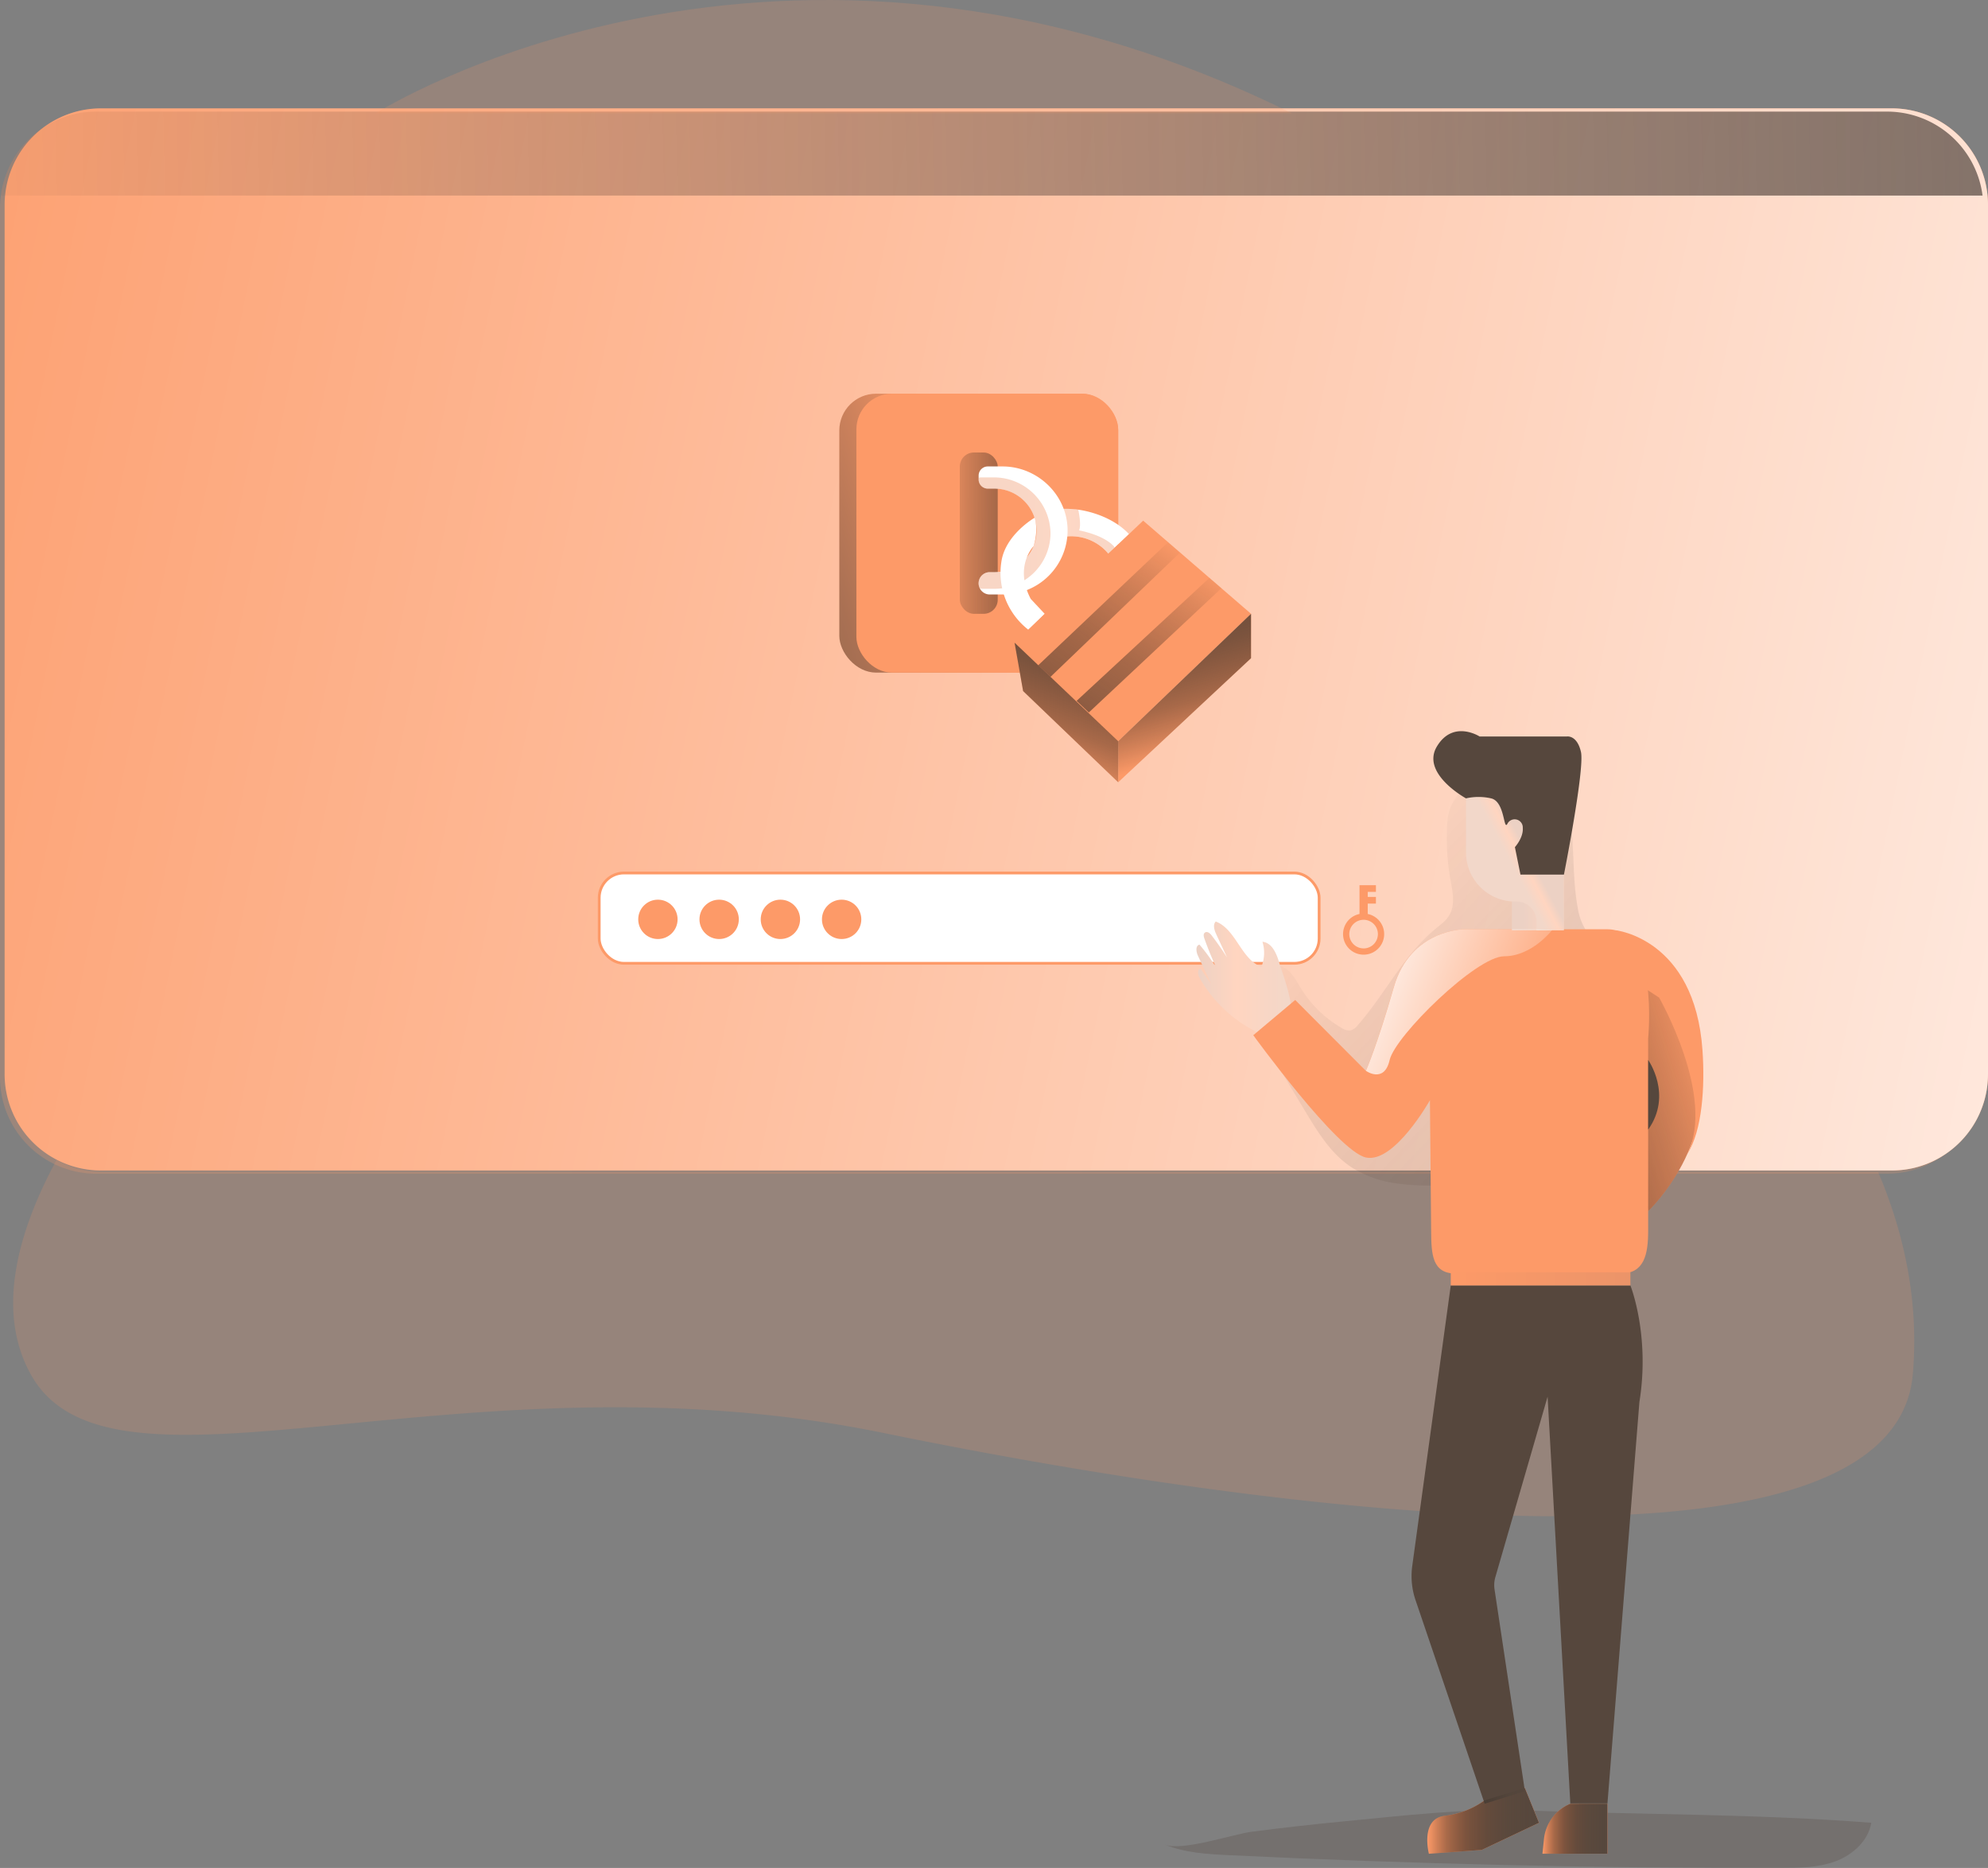 <svg xmlns="http://www.w3.org/2000/svg" xmlns:xlink="http://www.w3.org/1999/xlink" viewBox="0 0 635.4 597" id="Authentication"><rect x="0" y="0" width="635.4" height="597" fill="#808080" stroke="none"/><defs><linearGradient id="a" x1="95.1" x2="729.02" y1="205.4" y2="205.4" gradientUnits="userSpaceOnUse"><stop offset="0" stop-color="#fd9a68" class="stopColor68e1fd svgShape"></stop><stop offset="1" stop-color="#eb9469" class="stopColor69b9eb svgShape"></stop></linearGradient><linearGradient id="d" x1="4.71" x2="969.31" y1="120.92" y2="317.8" gradientUnits="userSpaceOnUse"><stop offset="0" stop-color="#ffffff" stop-opacity="0" class="stopColorffffff svgShape"></stop><stop offset="1" stop-color="#ffffff" class="stopColorffffff svgShape"></stop></linearGradient><linearGradient id="e" x1="40.96" x2="1173.8" y1="56.9" y2="33.99" gradientUnits="userSpaceOnUse"><stop offset=".02" stop-opacity="0"></stop><stop offset=".99" stop-color="#56473d" class="stopColor3f3d56 svgShape"></stop></linearGradient><linearGradient id="f" x1="313.9" x2="117.26" y1="169.99" y2="244.19" gradientUnits="userSpaceOnUse"><stop offset="0" stop-color="#fd9a68" class="stopColor68e1fd svgShape"></stop><stop offset=".01" stop-color="#f99867" class="stopColor67ddf9 svgShape"></stop><stop offset=".12" stop-color="#ce825c" class="stopColor5cb3ce svgShape"></stop><stop offset=".24" stop-color="#a97053" class="stopColor538ea9 svgShape"></stop><stop offset=".37" stop-color="#8b664c" class="stopColor4c718b svgShape"></stop><stop offset=".5" stop-color="#735846" class="stopColor465a73 svgShape"></stop><stop offset=".63" stop-color="#f97316" class="stopColor424a63 svgShape"></stop><stop offset=".79" stop-color="#594a40" class="stopColor404059 svgShape"></stop><stop offset=".99" stop-color="#56473d" class="stopColor3f3d56 svgShape"></stop></linearGradient><linearGradient id="g" x1="433.19" x2="451.34" y1="169.79" y2="169.79" xlink:href="#a"></linearGradient><linearGradient id="b" x1="299.94" x2="402.51" y1="170.35" y2="170.68" gradientUnits="userSpaceOnUse"><stop offset="0" stop-opacity="0"></stop><stop offset=".02" stop-color="#040303" stop-opacity=".04" class="stopColor030304 svgShape"></stop><stop offset=".18" stop-color="#211c18" stop-opacity=".39" class="stopColor181821 svgShape"></stop><stop offset=".35" stop-color="#392f28" stop-opacity=".66" class="stopColor292839 svgShape"></stop><stop offset=".53" stop-color="#493d34" stop-opacity=".85" class="stopColor363449 svgShape"></stop><stop offset=".73" stop-color="#53453b" stop-opacity=".96" class="stopColor3d3b53 svgShape"></stop><stop offset=".99" stop-color="#56473d" class="stopColor3f3d56 svgShape"></stop></linearGradient><linearGradient id="h" x1="447.14" x2="415.92" y1="169.19" y2="170.22" xlink:href="#a"></linearGradient><linearGradient id="i" x1="332.98" x2="366.51" y1="248.71" y2="159.01" xlink:href="#b"></linearGradient><linearGradient id="j" x1="383.62" x2="358.16" y1="240.51" y2="151.74" xlink:href="#b"></linearGradient><linearGradient id="k" x1="371.63" x2="244.49" y1="170.23" y2="351.29" xlink:href="#b"></linearGradient><linearGradient id="l" x1="385.52" x2="258.38" y1="179.98" y2="361.05" xlink:href="#b"></linearGradient><linearGradient id="m" x1="520.26" x2="770.91" y1="273.9" y2="509.89" xlink:href="#b"></linearGradient><linearGradient id="n" x1="643.36" x2="429.63" y1="334.68" y2="397.79" xlink:href="#b"></linearGradient><linearGradient id="c" x1="477.51" x2="507.97" y1="313.17" y2="313.17" gradientUnits="userSpaceOnUse"><stop offset="0" stop-color="#ecd1c4" class="stopColorecc4d7 svgShape"></stop><stop offset=".42" stop-color="#ffd5c0" class="stopColorefd4d1 svgShape"></stop><stop offset="1" stop-color="#f2d7c9" class="stopColorf2eac9 svgShape"></stop></linearGradient><linearGradient id="o" x1="463.69" x2="521.1" y1="408.74" y2="408.74" xlink:href="#a"></linearGradient><linearGradient id="p" x1="486.41" x2="513.62" y1="276.32" y2="275.83" xlink:href="#c"></linearGradient><linearGradient id="q" x1="583.1" x2="577.49" y1="271.91" y2="274.87" xlink:href="#c"></linearGradient><linearGradient id="r" x1="595.75" x2="525" y1="333.25" y2="305.55" gradientUnits="userSpaceOnUse"><stop offset="0" stop-color="#ffffff" stop-opacity="0" class="stopColorffffff svgShape"></stop><stop offset="1" stop-color="#ffffff" class="stopColorffffff svgShape"></stop></linearGradient><linearGradient id="s" x1="551.28" x2="587" y1="581.96" y2="581.96" xlink:href="#b"></linearGradient><linearGradient id="t" x1="588.07" x2="608.85" y1="584.48" y2="584.48" xlink:href="#b"></linearGradient></defs><path fill="#412c1d" d="M372.34 589.54c6.45 2.66 13.58 3.05 20.54 3.38q88.11 4.25 176.34 4.07c5.88 0 11.89-.06 17.4-2.1s10.5-6.52 11.47-12.32c-36.83-2.86-73.92-2.58-110.62-3.94-19.24-.71-39.22 1.7-58.36 3.53q-14.55 1.4-29.05 3.28c-6.08.8-22.31 6.33-27.72 4.1Z" opacity=".18" class="color1d2741 svgShape"></path><path fill="#fd9a68" d="m487.37 571.45 4.53 11.13-18.3 8.66-16.9 1.23s-2.89-11.13 5-12.12a27.15 27.15 0 0 0 12.78-4.94ZM501.9 576.48a13.73 13.73 0 0 0-8.42 11.3l-.49 4.69h20.78v-16Z" class="color68e1fd svgShape"></path><path fill="url(#a)" d="M729 66.46v277.88a30.78 30.78 0 0 1-30.79 30.79H125.89a30.79 30.79 0 0 1-30.79-30.79V66.46a30.83 30.83 0 0 1 30.79-30.79h572.34A30.83 30.83 0 0 1 729 66.46Z" opacity=".22" transform="translate(-95.1)" style="isolation:isolate"></path><path fill="#fd9a68" d="M635.4 65.43V343.3a30.8 30.8 0 0 1-24.33 30.12 31.16 31.16 0 0 1-6.45.67H32.28a30.78 30.78 0 0 1-30.8-30.79V65.43a30.83 30.83 0 0 1 30.8-30.8h572.34a30.78 30.78 0 0 1 30.52 26.83 28.88 28.88 0 0 1 .26 3.97Z" class="color68e1fd svgShape"></path><path fill="url(#d)" d="M730.5 65.43V343.3a30.8 30.8 0 0 1-24.33 30.12 31.16 31.16 0 0 1-6.45.67H127.38a30.78 30.78 0 0 1-30.8-30.79V65.43a30.83 30.83 0 0 1 30.8-30.8h572.34a30.78 30.78 0 0 1 30.52 26.83 28.88 28.88 0 0 1 .26 3.97Z" transform="translate(-95.1)" style="isolation:isolate"></path><path fill="url(#e)" d="M728.76 62.5H95.36a30.79 30.79 0 0 1 30.53-26.83h572.34a30.78 30.78 0 0 1 30.53 26.83Z" transform="translate(-95.1)" style="isolation:isolate"></path><rect width="230.1" height="28.87" x="191.52" y="279.01" fill="#ffffff" stroke="#fd9a68" stroke-miterlimit="10" stroke-width=".88" rx="7.92" class="colorffffff svgShape colorStroke68e1fd svgStroke"></rect><circle cx="210.28" cy="293.83" r="6.29" fill="#fd9a68" class="color68e1fd svgShape"></circle><circle cx="229.85" cy="293.83" r="6.29" fill="#fd9a68" class="color68e1fd svgShape"></circle><circle cx="249.43" cy="293.83" r="6.29" fill="#fd9a68" class="color68e1fd svgShape"></circle><circle cx="269" cy="293.83" r="6.29" fill="#fd9a68" class="color68e1fd svgShape"></circle><path fill="#fd9a68" d="M437.15 292.11v-3.32h2.62v-2.14h-2.62v-1.6h2.62v-2.14h-5.25v9.2a6.57 6.57 0 1 0 2.63 0Zm-1.31 11a4.57 4.57 0 1 1 4.56-4.57 4.58 4.58 0 0 1-4.56 4.58Z" class="color68e1fd svgShape"></path><rect width="89.14" height="89.14" x="268.26" y="125.83" fill="url(#f)" rx="11.76" style="isolation:isolate"></rect><rect width="83.67" height="89.14" x="273.72" y="125.83" fill="#fd9a68" rx="11.39" class="color68e1fd svgShape"></rect><path fill="#ffffff" d="m360.84 170.69-4.6 4.37-2 1.88a15.51 15.51 0 0 0-13-5.51 5.7 5.7 0 0 1-3.13-.51c-3.31-1.88 1.88-8.29 1.88-8.29a26.07 26.07 0 0 1 3.42.15 1.53 1.53 0 0 1 .3 0l.91.11c4.34.62 11.41 2.69 16.22 7.8Z" class="colorffffff svgShape"></path><path fill="url(#g)" d="m451.16 174.65.18.41-2 1.88a15.51 15.51 0 0 0-13-5.51 5.7 5.7 0 0 1-3.13-.51l1.88-8.29s1.85 0 3.42.15a1.53 1.53 0 0 1 .3 0 7.56 7.56 0 0 1 .91.11s1.09 4.66.28 6.62c0 .03 7.67 1.31 11.16 5.14Z" opacity=".39" transform="translate(-95.1)"></path><rect width="12.12" height="51.56" x="306.77" y="144.62" fill="url(#b)" rx="4.51"></rect><path fill="#ffffff" d="M341.22 169.7a20.49 20.49 0 0 1-20.47 20.3h-4.41a3.55 3.55 0 0 1-3.19-2 3.55 3.55 0 0 1 3.19-5.13h1.64a13.35 13.35 0 0 0 13.35-13.64 13.53 13.53 0 0 0-13.62-13.07h-2a2.92 2.92 0 0 1-2.92-2.92V152a2.92 2.92 0 0 1 2.92-2.92h4.69c11.33-.01 20.9 9.27 20.82 20.62Z" class="colorffffff svgShape"></path><path fill="url(#h)" d="M430.86 170.52a17.81 17.81 0 0 1-17.79 17.66h-3.84a3.19 3.19 0 0 1-1-.16 3.55 3.55 0 0 1 3.19-5.13h1.64a13.35 13.35 0 0 0 13.35-13.64 13.53 13.53 0 0 0-13.62-13.07h-2a2.92 2.92 0 0 1-2.92-2.92v-.55a2.63 2.63 0 0 1 .8-.13h4.07a18.08 18.08 0 0 1 18.12 17.94Z" opacity=".39" transform="translate(-95.1)"></path><path fill="#ffffff" d="M330.69 165.47s1.34 3.59-.33 9.07c0 0-6.33 6.51-.93 16.86l4.46 4.77-5.19 5.11a23 23 0 0 1-8.67-21.54c1.15-8.82 10.66-14.27 10.66-14.27Z" class="colorffffff svgShape"></path><path fill="#fd9a68" d="m324.27 205.4 41.1-39 34.48 29.77-42.46 40.73-33.12-31.5zM324.27 205.4l2.73 15.46 30.39 29.16V236.9l-33.12-31.5z" class="color68e1fd svgShape"></path><path fill="#fd9a68" d="M399.85 196.17v14.19l-42.46 39.66V236.9l42.46-40.73z" class="color68e1fd svgShape"></path><path fill="url(#i)" d="m324.27 205.4 2.73 15.46 30.39 29.16V236.9l-33.12-31.5z"></path><path fill="url(#j)" d="M399.85 196.17v14.19l-42.46 39.66V236.9l42.46-40.73z"></path><path fill="url(#k)" d="m331.85 212.61 41.49-39.33 3.83 3.31-41.41 39.74-3.91-3.72z"></path><path fill="url(#l)" d="m344.1 224 42.48-39.33 3.83 3.3-42.4 39.74-3.91-3.71z"></path><path fill="url(#m)" d="M557.7 262.72a76.31 76.31 0 0 0 1 18.48c.68 3.77 1.59 7.92-.35 11.24-1 1.8-2.8 3.06-4.41 4.39-10.22 8.4-16.13 20.87-24.86 30.81a4.4 4.4 0 0 1-2.38 1.69 4.31 4.31 0 0 1-2.78-.79 36.94 36.94 0 0 1-13-12.64c-1.57-2.56-3-5.48-5.7-6.79-5-2.46-11.06 2.77-11.61 8.34s2.44 10.81 5.33 15.6l13.37 22.18c4.07 6.76 8.36 13.75 15 18a36.23 36.23 0 0 0 15.11 5.1c7.58 1 15.27.5 22.9-.09q20.93-1.62 41.75-4.16c4.76-.58 10.17-1.62 12.58-5.75 1.62-2.78 1.4-6.21 1.12-9.41q-1.47-17.39-3-34.77c-.55-6.57-1.37-13.71-6-18.39-2.77-2.78-6.65-4.36-9.11-7.43a18.63 18.63 0 0 1-3.3-8.31c-2.37-12.5-.1-25.93-5-37.7-1-2.38-2.34-4.74-4.55-6.07a12.2 12.2 0 0 0-6.59-1.33c-10.95.31-24.72 5.53-25.52 17.8Z" opacity=".21" transform="translate(-95.1)"></path><path fill="#fd9a68" d="M611.37 439.22c-5.93 68.33-193.92 46.44-329.11 18.74S35.53 485.66 9.81 439.22c-11.39-20.56-3.78-46.24 8.25-68.48a30.59 30.59 0 0 0 15 3.87H600.3c7.81 18.39 13.18 40.39 11.07 64.61Z" opacity=".18" class="color68e1fd svgShape"></path><path fill="#56473d" d="m463.69 410.83-12.31 89.66a23.88 23.88 0 0 0 1.15 11.21l22 64.78 12.86-4-9.7-64.45a9.23 9.23 0 0 1 .26-4l16.69-57.64 7.26 130h11.87l10.21-128.29c3.46-21.44-2.88-37.27-2.88-37.27Z" class="color3f3d56 svgShape"></path><path fill="#fd9a68" d="m526.78 387.09-12.18-78.46-1.7-9.56s22.74 13 29.26 35.74c8.53 29.85-15.38 52.28-15.38 52.28Z" class="color68e1fd svgShape"></path><path fill="url(#n)" d="m621.88 387.09-12.18-78.46-1.7-9.56s22.74 13 29.26 35.74c8.53 29.85-15.38 52.28-15.38 52.28Z" transform="translate(-95.1)"></path><path fill="#fd9a68" d="M539.28 368.83c9.23-18.25-9-50-9-50l-15.7-10.19 1.77-11.33s25.32 2.59 27.79 38.34c.82 11.51-.04 25.73-4.86 33.18Z" class="color68e1fd svgShape"></path><path fill="url(#c)" d="M503.93 307.57c-.85-2.88-2.33-6.31-5.33-6.57a11.91 11.91 0 0 1-.34 8c-6.54-2.42-8.06-12-14.59-14.48-1 1.06-.44 2.79.18 4.11q1.71 3.69 3.44 7.38-2.3-3.62-4.89-7c-.51-.69-1.39-1.44-2.11-1s-.46 1.37-.2 2.09c1.14 3.2 2.44 6.35 3.87 9.43a53.92 53.92 0 0 0-5.49-7.62c-1.34.33-1.06 2.31-.48 3.56l4.29 9.14-3.44-5c-1.11.11-.94 1.81-.4 2.79a42.79 42.79 0 0 0 20.5 18.43c1.76.75 3.8 1.37 5.53.56 7.44-3.39.9-18.88-.54-23.82Z" transform="translate(-95.1)"></path><path fill="#fd9a68" d="M526.78 331.84v61.52c0 7.54-1.23 13.67-8.78 13.67h-52.72c-7.52 0-7.81-6.07-7.86-13.58l-.39-41.81s-11.38 20.27-20.46 18.3-36-39.08-36-39.08l13.4-11.26 22.58 22.64s3.63-8.25 8.91-26.72S467.9 297 467.9 297h45.84c16.55 0 13.04 34.84 13.04 34.84Z" class="color68e1fd svgShape"></path><path fill="#56473d" d="M526.78 338.77s7.92 11.13 0 22.26Z" class="color3f3d56 svgShape"></path><path fill="url(#o)" d="M463.69 406.64h57.41v4.19h-57.41z"></path><path fill="url(#p)" d="M483.24 255.16h16.57v42.13h-16.57z"></path><path fill="url(#q)" d="M594.92 250.54v46.76h-8.74v-2.85a6.31 6.31 0 0 0-6.32-6.31h-.5a15.7 15.7 0 0 1-15.7-15.7v-21.9Z" transform="translate(-95.1)"></path><path fill="#56473d" d="M468.56 255.16s-14.5-7.91-9.31-16.57 13.65-3.21 13.65-3.21h27.95s3.21-.5 4.45 4.94-5.44 39.21-5.44 39.21h-13.89l-1.78-8.78s2.77-3 2.52-6.19a2.6 2.6 0 0 0-4.94-1.23c-1.25 2.22-.75-7.18-5.2-8.17a18.1 18.1 0 0 0-8.01 0Z" class="color3f3d56 svgShape"></path><path fill="url(#r)" d="M591.21 297.21s-6.43 8.42-15.34 8.42-34.87 25.47-36.61 33.14-7.59 3.47-7.59 3.47 3.63-8.25 8.91-26.72S563 297 563 297h23.3Z" transform="translate(-95.1)" style="isolation:isolate"></path><path fill="url(#s)" d="m582.47 571.45 4.53 11.13-18.3 8.66-16.9 1.23s-2.89-11.13 5-12.12a27.15 27.15 0 0 0 12.78-4.94Z" transform="translate(-95.1)"></path><path fill="url(#t)" d="M597 576.48a13.73 13.73 0 0 0-8.42 11.3l-.49 4.69h20.78v-16Z" transform="translate(-95.1)"></path><path fill="#fd9a68" d="M120.13 36.19s128.36-81.43 292.74 0Z" opacity=".18" class="color68e1fd svgShape"></path></svg>